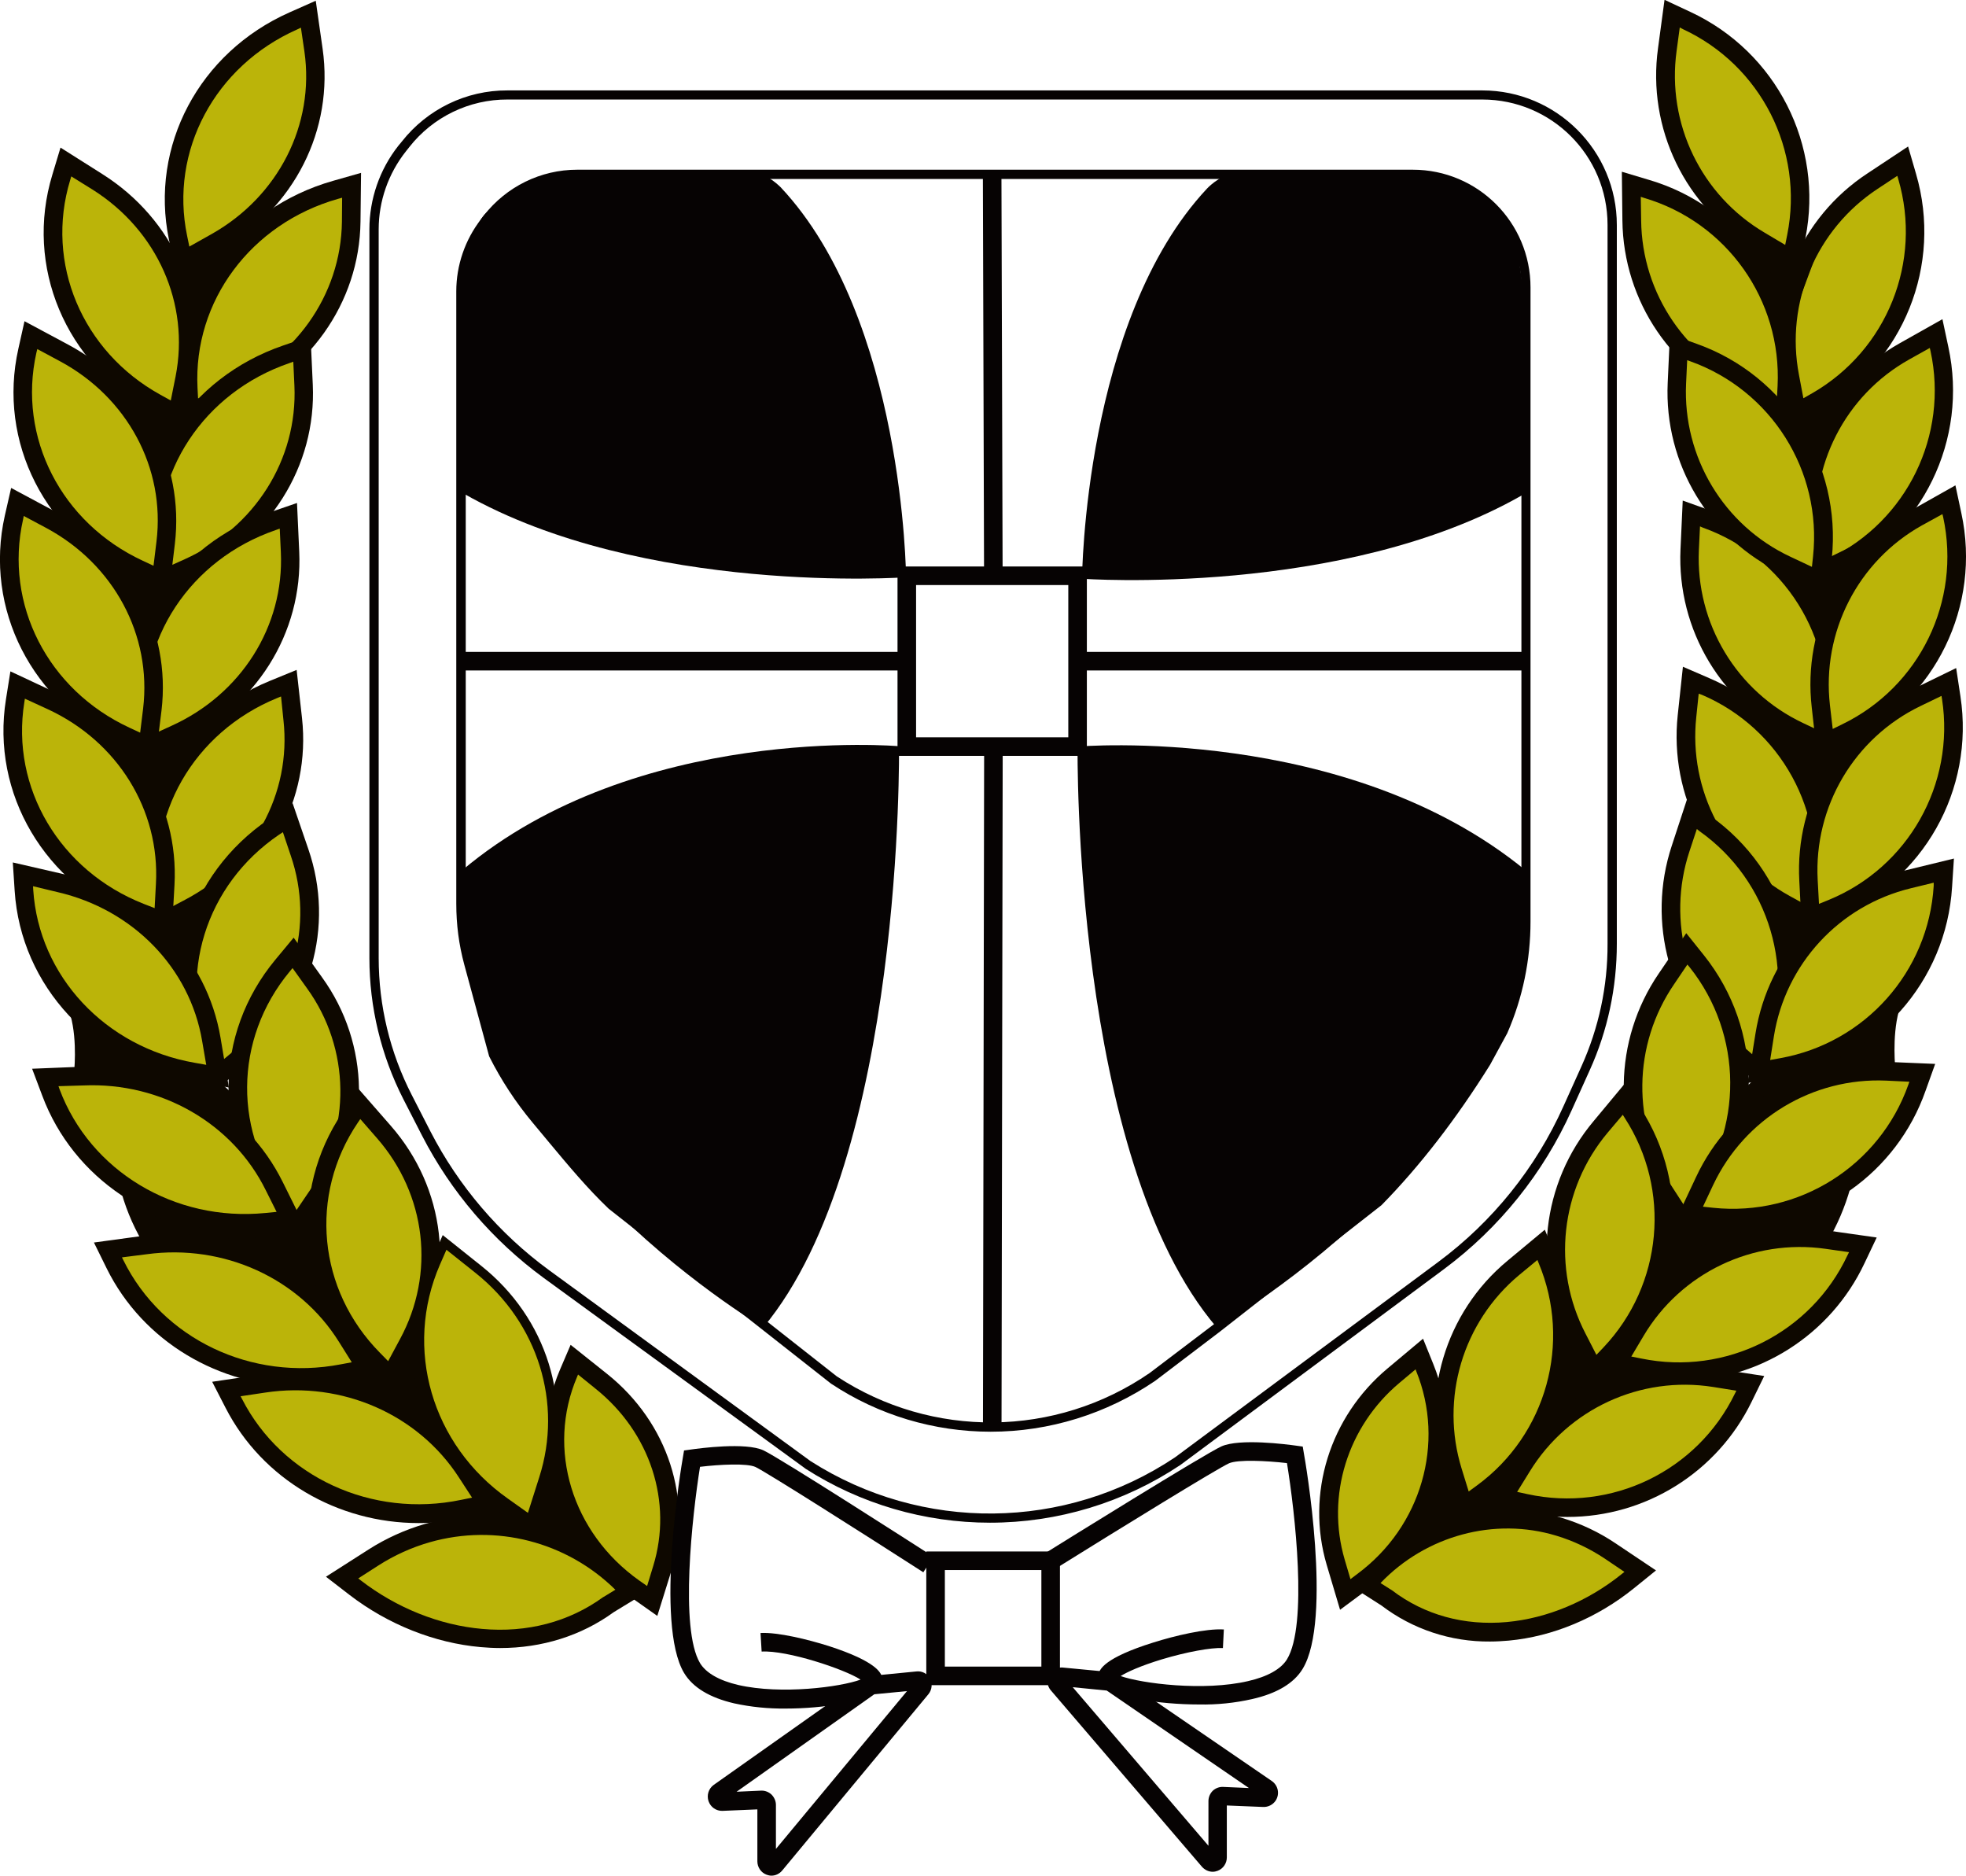 <?xml version="1.0" encoding="utf-8"?>
<!-- Generator: Adobe Illustrator 25.4.1, SVG Export Plug-In . SVG Version: 6.00 Build 0)  -->
<svg version="1.1" id="レイヤー_1" xmlns="http://www.w3.org/2000/svg" xmlns:xlink="http://www.w3.org/1999/xlink" x="0px"
	 y="0px" viewBox="0 0 1059.1 1010.2" style="enable-background:new 0 0 1059.1 1010.2;" xml:space="preserve">
<style type="text/css">
	.st0{fill:#0E0800;}
	.st1{fill:#BBB409;}
	.st2{fill:#060303;}
</style>
<path class="st0" d="M287.1,822.8l-16.3-11.5c-43.2-30.4-59-84.8-38.4-132.2l6.1-13.9l20.8,16.6c35.3,28.1,49.4,73.4,36,115.4
	L287.1,822.8z M242.4,681.2l-0.9,2c-18.7,43-4.4,92.3,34.9,120l5.2,3.6l4.1-12.7c12.2-38-0.6-79-32.7-104.5L242.4,681.2z"/>
<path class="st1" d="M262.4,810.1l-11-17.1c-23-35.5-66-54.4-109.2-48l-20.2,3l4,7.7c22.5,43.8,73.4,67.4,123.4,57L262.4,810.1z"/>
<path class="st0" d="M225.5,820.3c-43.6,0-84.2-23.5-104-62.1l-7.2-14l27.1-4c45.2-6.8,90,13,114.1,50.2l15,23.2l-20.2,4.2
	C242.2,819.4,233.9,820.3,225.5,820.3z M129.6,752l0.8,1.5c21.5,42,70,64.3,118,54.3l5.9-1.2l-7.1-10.9c-22-34-62.9-51.9-104.2-45.7
	L129.6,752z"/>
<path class="st1" d="M351.4,862.2l5.4-17.5c11.2-36.3-1.7-76.1-32.8-100.9l-14.6-11.6l-3.1,7.2c-17.5,41-3,88.8,35.1,115.7
	L351.4,862.2z"/>
<path class="st0" d="M354.1,870.3l-15.6-11c-40.1-28.4-55.3-78.4-36.8-121.7l5.7-13.3l19.7,15.7c32.8,26.2,46.3,67.9,34.5,106.3
	L354.1,870.3z M311.4,740.3l-0.5,1.2c-16.6,38.9-2.8,84,33.4,109.7l4.3,3l3.3-10.8c10.6-34.5-1.6-71.9-31.1-95.5L311.4,740.3z"/>
<path class="st1" d="M339.5,857.1l-2.6-2.7c-27.5-28.6-68.5-39.6-106.6-28.7c-10.2,3-20,7.4-28.9,13.1l-17,10.9l7,5.4
	c39.8,30.7,95.9,38.6,136.6,9L339.5,857.1z"/>
<path class="st0" d="M269.4,887.6c-3.5,0-7-0.2-10.5-0.5c-24.8-2.2-49.9-12.2-70.6-28.1l-12.7-9.8l23-14.7
	c9.4-6,19.6-10.6,30.2-13.7c39.5-11.5,83.3,0.3,111.6,30.1l6.9,7.2l-16.7,10.2C313.1,881,292,887.6,269.4,887.6z M193,850.1l1.4,1.1
	c19.2,14.8,42.4,24.1,65.3,26.1c24.3,2.2,46.9-3.8,65.2-17.1l0.4-0.2l6.2-3.8c-26.3-25.9-64.4-35.7-99.9-25.6
	c-9.8,2.8-19.1,7-27.7,12.5L193,850.1z"/>
<polygon class="st0" points="130.2,125.3 92.2,142.8 102.9,170.4 "/>
<path class="st0" d="M101.9,181.7l-16.1-41.5l57.2-26.4L101.9,181.7z M98.5,145.4l5.3,13.8l13.6-22.5L98.5,145.4z"/>
<polygon class="st0" points="69.2,209.6 99.7,225.6 87.1,247.7 "/>
<path class="st0" d="M86.7,258.6l-28.3-60.4l48.2,25.4L86.7,258.6z M80.1,221l7.5,15.9l5.3-9.2L80.1,221z"/>
<polygon class="st0" points="64.8,301.3 92.8,314.3 80.1,338.9 "/>
<path class="st0" d="M79.5,350.8l-24.1-59.4L99.6,312L79.5,350.8z M74.2,311.2l6.4,15.7l5.4-10.3L74.2,311.2z"/>
<polygon class="st0" points="70.9,404.2 110.2,391.3 85.3,433.3 "/>
<path class="st0" d="M84.9,443.8l-21-42.6l57.4-18.8L84.9,443.8z M77.9,407.1l7.8,15.7l13.4-22.7L77.9,407.1z"/>
<polygon class="st0" points="110.9,487.7 99.1,513.2 87.3,498.7 "/>
<path class="st0" d="M100.3,522.5l-21-25.6l41.9-19.4L100.3,522.5z M95.2,500.5l2.8,3.3l2.7-5.8L95.2,500.5z"/>
<path class="st0" d="M42.9,545.6c4.3,15.3,2,33.8,2,33.8S106,583,126,606.1c-1-22.7-27-25.9-46.3-35.1
	C66.3,564.4,53.8,555.9,42.9,545.6z"/>
<path class="st0" d="M131.6,620.3l-9.4-10.9c-7.4-8.6-23.1-15.6-45.2-20.4c-10.7-2.3-21.5-3.8-32.5-4.6l-5.3-0.3l0.6-5.3
	c0-0.2,2.1-17.7-1.8-31.9l-5-18.1L46.3,542c10.6,9.8,22.5,18.1,35.5,24.4c4.2,2,8.9,3.8,13.5,5.5c16.3,6.2,34.7,13.1,35.6,33.9
	L131.6,620.3z M50.3,574.9c10.6,1,35.5,4.1,55.9,12.5c-4-2-8.8-3.9-14.3-6c-4.8-1.8-9.7-3.7-14.3-5.9c-9.7-4.7-18.9-10.5-27.5-17.1
	C50.6,563.8,50.6,569.4,50.3,574.9z"/>
<path class="st0" d="M70.3,641.2c2.9,9.9,7.2,19.4,12.6,28.1c0,0,64.5-1.5,84.5,21.5c-0.6-12.6,2.6-25.9-7.7-29.6
	c-8.3-3-29.3,3.1-37.9-1C96.2,660.9,70.3,641.2,70.3,641.2z"/>
<path class="st0" d="M173,705l-9.4-10.9c-15.1-17.4-63.3-20.1-80.6-19.8l-2.8,0.1l-1.5-2.3c-5.8-9.2-10.2-19.1-13.2-29.5l-4-14.2
	l11.8,8.9c0.2,0.2,24.9,18.5,48.4,18.1h1.2l1.1,0.5c3.3,1.6,11.4,0.9,18,0.3c7.5-0.7,14.5-1.3,19.4,0.5
	c11.5,4.1,11.3,15.8,11.1,26.2c-0.1,2.6-0.1,5.3,0,7.9L173,705z M85.8,664.3c11.7,0,53.6,1.1,76.6,15.9c0.1-8.7-0.5-12.8-4.4-14.2
	c-2.8-1-9.4-0.4-15.2,0.1c-8,0.7-16.2,1.4-22-0.8h-0.1c-15.4,0-30.5-6.5-40.8-12c1.7,3.8,3.6,7.4,5.7,11H85.8z"/>
<path class="st0" d="M228.5,716.5c0,0-3.6,35.2,8,52.3c-31.6-22.1-46.3-26.1-46.3-26.1l23.1-4L228.5,716.5z"/>
<path class="st0" d="M255.8,788.4l-22.2-15.6c-30.1-21.1-44.6-25.3-44.7-25.4l-21.1-6l42.7-7.4l25.1-36.6l-2,19.5
	c-0.5,6.4-0.7,12.7-0.3,19.1c0.7,13.3,3.3,23.6,7.5,29.8L255.8,788.4z M207.3,744.8c4.9,2.6,11.1,6.1,18.4,10.8
	c-1.6-7.3-2.6-14.7-2.7-22.2l-6.8,9.9L207.3,744.8z"/>
<polygon class="st0" points="262.7,801.9 285.9,822 257.5,818.9 "/>
<path class="st0" d="M301.1,828.6l-50.2-5.3l9.3-30.2L301.1,828.6z M264,814.6l6.5,0.7l-5.3-4.6L264,814.6z"/>
<polygon class="st0" points="296.4,793.8 309,829 284.8,819.9 "/>
<path class="st0" d="M317.4,837.4l-39.3-14.7l18.8-42.4L317.4,837.4z M291.5,817.1l9.1,3.4l-4.8-13.2L291.5,817.1z"/>
<path class="st2" d="M533.3,820.1c-35.2,0-69.8-10.1-99.4-29.1l-0.1-0.1l-141-102.7c-27.4-20.1-49.8-46.2-65.4-76.5L217.3,592
	c-12-23.5-18.3-49.6-18.3-76V123.5c0-16.3,5.5-32.2,15.6-45l1.9-2.3c13.7-17.4,34.7-27.6,56.8-27.5h525.2c40,0,72.5,32.5,72.5,72.5
	v387.1c0,23.5-4.9,46.7-14.6,68.1l-9.7,21.5c-15.3,34-39,63.5-68.9,85.7L635.9,789C605.5,809.3,569.8,820.1,533.3,820.1z
	 M436.6,786.9c60.1,38.4,137.2,37.6,196.4-2l141.9-105.3c29.2-21.7,52.4-50.5,67.3-83.7l9.7-21.5c9.4-20.8,14.2-43.3,14.1-66.1
	V121.1c0-37.3-30.2-67.5-67.5-67.5l0,0H273.4c-20.6-0.1-40.2,9.4-52.9,25.6l-1.9,2.4c-9.4,11.9-14.6,26.7-14.6,41.9V516
	c0,25.6,6.1,50.9,17.8,73.7l10.1,19.7c15.2,29.5,37.1,55.1,63.9,74.7L436.6,786.9z"/>
<path class="st2" d="M585.5,407.1h-102v-102h102V407.1z M493.5,397.1h82v-82h-82V397.1z"/>
<rect x="351.1" y="580.8" transform="matrix(1.745299e-03 -1 1 1.745299e-03 -51.888 1119.712)" class="st2" width="367.5" height="10"/>
<rect x="580.5" y="351.1" class="st2" width="241.5" height="10"/>
<rect x="529.8" y="93.8" transform="matrix(1 -2.967029e-03 2.967029e-03 1 -0.597 1.588)" class="st2" width="10" height="216.3"/>
<rect x="248.3" y="351.1" class="st2" width="240.2" height="10"/>
<path class="st2" d="M655.6,715.1c-78-91-75.1-313-75.1-313s145-12.4,241.5,66.8C838.5,610.1,655.6,715.1,655.6,715.1z"/>
<path class="st2" d="M411.2,714.9c76-91,73.1-313,73.1-313S343.1,389.5,249,468.7C233,609.9,411.2,714.9,411.2,714.9z"/>
<path class="st2" d="M533.7,771.1c-30.5,0-60.3-8.9-85.7-25.7l-0.2-0.1L327.9,651l-0.1-0.1c-11.5-11-21.4-22.9-32-35.6
	c-2.9-3.5-5.9-7.1-8.9-10.7c-9.1-10.9-16.9-22.8-23.3-35.5l-0.1-0.2l-13.4-49.4c-2.9-10.7-4.3-21.6-4.3-32.7V156.9
	c0-14,4.7-27.7,13.3-38.8l1.6-2.1c12.1-15.5,30.6-24.6,50.2-24.6h450.2c35,0,63.4,28.4,63.4,63.4l0,0v341.5
	c0,20.7-4.2,41.1-12.5,60.1l-0.1,0.2l-9.2,16.9c-18.3,29.3-37.9,54.6-58.3,75.4l-0.2,0.2l-86.9,68l-35,26.6
	C596.1,761.5,565.3,771.1,533.7,771.1z M450.8,741.3c51.3,33.7,117.9,33,168.5-1.8l34.8-26.4l86.8-67.9
	c20.1-20.5,39.5-45.5,57.5-74.4l9.1-16.6c8-18.3,12.1-38,12.1-58V154.8c0-32.3-26.2-58.4-58.4-58.4H310.9
	c-18.1,0.1-35.1,8.4-46.2,22.7l-1.6,2.1c-7.9,10.2-12.2,22.8-12.2,35.8v329.9c0,10.6,1.4,21.1,4.2,31.4l13.2,48.9
	c6.1,12.3,13.7,23.8,22.5,34.3c3.1,3.6,6,7.2,9,10.7c10.4,12.5,20.2,24.4,31.5,35.1L450.8,741.3z"/>
<path class="st2" d="M650.2,101.6c-66.3,70.8-67.3,210.1-67.3,210.1s140.6,10.1,237.1-45c1-47,8-138-14-153
	c-26.8-33.4-107-14-140.5-19.8C659.8,92.8,652,99.6,650.2,101.6z"/>
<path class="st2" d="M420.5,100.8c66.6,70.8,67.6,210.1,67.6,210.1s-141.3,10.1-238.2-45c-1-47-8-138,14.1-153
	c26.9-33.4,107.5-14,141.2-19.8C410.9,92.1,418.6,98.9,420.5,100.8z"/>
<path class="st2" d="M571,907.6h-72v-72h72V907.6z M509,897.6h52v-52h-52V897.6z"/>
<path class="st2" d="M645.9,918c-22.3,0-44.2-4.2-50.6-8.2c-3-1.7-4.5-5.3-3.4-8.6c0.7-2,2.6-8.2,29.5-16.6
	c11.4-3.6,28.2-7.6,37.9-7l-0.5,10c-6.4-0.3-19.6,2.1-32.9,6.1c-11.5,3.5-18.7,6.8-22.2,9c11.4,4,44.7,8.3,68.7,2.7
	c10.5-2.4,17.7-6.5,20.9-11.7c11.3-18.5,4.3-79.4,0-105.7c-11.2-1.3-26.4-2-31.2,0.1c-6.1,2.7-59.2,35.4-93.4,56.7l-5.3-8.5
	c8.8-5.5,85.9-53.4,94.6-57.3c9.8-4.4,35.2-1.1,40.2-0.4l3.6,0.5l0.6,3.6c0.7,3.6,15.6,89.7-0.7,116.2c-4.7,7.7-13.9,13.2-27.2,16.2
	C665.2,917.2,655.6,918.2,645.9,918z"/>
<path class="st2" d="M653.3,1008.1c-2.2,0-4.3-1-5.8-2.7l-81.4-95c-2.7-3.1-2.3-7.8,0.8-10.5c1.5-1.3,3.5-1.9,5.5-1.8l27.3,2.6
	l85.4,58.5c3.5,2.4,4.4,7.1,2.1,10.6c-1.5,2.2-4,3.5-6.7,3.4l-19.6-0.8v28c0,3.2-2,6.1-5,7.2
	C655.1,1007.9,654.2,1008.1,653.3,1008.1z M577.9,908.7l73.1,85.4V970c0-2.1,0.9-4.1,2.3-5.5c1.5-1.4,3.5-2.2,5.6-2.1l13.9,0.6
	l-76.6-52.5L577.9,908.7z"/>
<path class="st2" d="M423.3,920.2c-9.3,0.1-18.6-0.8-27.8-2.8c-13.3-3.1-22.3-8.6-27-16.4c-15.8-26.5-1.3-112.5-0.6-116.2l0.6-3.6
	l3.6-0.5c4.9-0.7,29.5-4,39.1,0.4c8.5,3.9,83.2,51.9,91.6,57.3l-5.4,8.4c-33.1-21.3-84.5-53.9-90.4-56.7c-4.5-2.1-19.1-1.4-29.9-0.1
	c-4.2,26.3-11,87.2,0,105.7c3.2,5.3,10.3,9.4,20.6,11.8c23.1,5.3,55.1,1.1,65.9-2.9c-8.8-5.7-39.6-15.9-53.3-15.1l-0.6-10
	c9.4-0.5,25.6,3.5,36.7,7c26,8.4,28,14.5,28.7,16.5c1.1,3.3-0.3,6.9-3.3,8.6C465.2,916.3,444.4,920.2,423.3,920.2z"/>
<path class="st2" d="M415.6,1010.2c-0.9,0-1.8-0.2-2.6-0.5c-3-1.1-5-4-5-7.2v-28l-18.8,0.8c-3.4,0.1-6.4-2-7.5-5.2s0-6.8,2.8-8.8
	l82.8-58.5l26.5-2.6c3-0.3,5.8,1.2,7.2,3.9c1.4,2.7,1.1,5.9-0.8,8.3l0,0l-78.8,95C420,1009.1,417.9,1010.2,415.6,1010.2z
	 M410.4,964.4c1.9,0,3.8,0.8,5.2,2.1c1.5,1.5,2.4,3.5,2.4,5.6v23.7l70.6-85l-17.6,1.7L396.8,965l13.3-0.6H410.4z M492.5,906
	L492.5,906z"/>
<polygon class="st0" points="991.4,402.4 954,389.6 977.7,431.5 "/>
<path class="st0" d="M978.1,442.3l-35-61.7l55.1,18.9L978.1,442.3z M964.9,398.6l12.5,22l7.2-15.3L964.9,398.6z"/>
<polygon class="st0" points="953.3,485.7 964.6,511 975.8,496.6 "/>
<path class="st0" d="M963.4,520.7l-20.2-45.5l40.4,19.6L963.4,520.7z M963.5,496.2l2.3,5.2l2.3-3L963.5,496.2z"/>
<path class="st0" d="M1018.1,543.3c-4,15.3-1.9,33.7-1.9,33.7s-58.2,3.6-77.2,26.6c0.9-22.6,25.7-25.8,44-35
	C995.9,562,1007.7,553.5,1018.1,543.3z"/>
<path class="st0" d="M933.4,618.2l0.6-14.8c0.9-20.7,18.4-27.6,34-33.8c4.3-1.7,8.8-3.5,12.8-5.5c12.4-6.4,23.7-14.6,33.7-24.3
	l13.3-13.7l-4.9,18.5c-3.8,14.1-1.8,31.7-1.8,31.8l0.6,5.2l-5.3,0.3c-0.6,0-56.2,3.7-73.6,24.8L933.4,618.2z M1010.9,556.4
	c-7.9,6.4-16.6,12-25.7,16.7c-4.4,2.2-9.1,4.1-13.6,5.9s-8.7,3.5-12.2,5.3c19-7.8,41.5-10.8,51.4-11.7
	C1010.5,567.1,1010.5,561.7,1010.9,556.4z"/>
<path class="st0" d="M992,638.6c-2.7,9.8-6.8,19.2-12,28c0,0-61.4-1.5-80.4,21.5c0.5-12.6-2.5-25.8,7.4-29.5c7.9-3,27.9,3.1,36-1
	C967.4,658.2,992,638.6,992,638.6z"/>
<path class="st0" d="M894,702.7l0.6-14.9c0.1-2.6,0-5.3,0-7.9c-0.2-10.3-0.4-21.9,10.6-26c4.7-1.8,11.5-1.2,18.7-0.5
	c6.1,0.6,13.8,1.3,16.8-0.3l1.1-0.6h1.2h0.9c22,0,44.7-17.8,44.9-17.9l11.8-9.3l-3.8,14.5c-2.9,10.3-7.1,20.2-12.6,29.4l-1.5,2.4
	l-2.8-0.1c-16.4-0.4-62.1,2.3-76.4,19.7L894,702.7z M913.3,662.7c-1.5-0.1-3.1,0.1-4.6,0.5c-3.6,1.4-4.2,5.4-4.1,13.9
	c22-14.5,61.3-15.6,72.5-15.6c1.3-2.3,3.3-6.1,5.3-10.7c-9.7,5.5-23.9,11.7-38.4,11.7c-5.6,2.2-13.4,1.5-21,0.8
	C919.7,663.1,916.2,662.8,913.3,662.7L913.3,662.7z"/>
<path class="st0" d="M841.6,713.5c0,0,3.4,35.1-7.6,52.1c30-22,44-26,44-26l-22-4L841.6,713.5z"/>
<path class="st0" d="M815,785.7l14.8-22.8c8.2-12.7,7.7-39.6,6.8-48.9l-2-20.3L859,731l41,7.5l-20.6,5.9c-0.1,0-13.8,4.3-42.4,25.2
	L815,785.7z M847,731c-0.2,7.1-1,14.2-2.5,21.2c6.8-4.5,12.5-7.9,17.1-10.4l-8.6-1.6L847,731z"/>
<polygon class="st0" points="809,798.6 787,818.6 814,815.6 "/>
<path class="st0" d="M772.2,825.3l39.3-35.7l8.9,30.4L772.2,825.3z M806.5,807.7l-4.7,4.2l5.8-0.6L806.5,807.7z"/>
<polygon class="st0" points="777,790.6 765,825.6 788,816.6 "/>
<path class="st0" d="M756.8,834.2l19.7-57.6l18.1,42.8L756.8,834.2z M777.5,804.6l-4.3,12.4l8.2-3.2L777.5,804.6z"/>
<path class="st1" d="M98.5,140.4l18.1-10.2C154.2,109,174.8,68.3,168.9,27l-2.8-19.4l-8.2,3.6c-46.4,20.6-72,68.8-62.1,116.7
	L98.5,140.4z"/>
<path class="st0" d="M95,148.2L91,129C80.6,78.6,107.3,28.3,155.9,6.7l14.2-6.3l3.7,25.9c6.2,43.5-15.3,86-54.8,108.3L95,148.2z
	 M162.1,14.9l-2.1,1C115.7,35.6,91.3,81.3,100.8,127l1.2,5.8l12.1-6.8c35.9-20.3,55.5-58.9,49.9-98.2L162.1,14.9z"/>
<path class="st1" d="M102,221.8l19.4-7.6c40.5-15.7,67.2-53.1,67.7-94.8l0.2-19.6l-8.7,2.5c-49,13.9-81.8,58-79.3,106.7L102,221.8z"
	/>
<path class="st0" d="M97.4,228.9l-1-19.7C93.8,158,128,112,179.4,97.4l15.1-4.3l-0.3,26.3c-0.5,43.9-28.4,82.9-70.9,99.4L97.4,228.9
	z M184.3,106.5l-2.2,0.6c-46.9,13.3-78,55.1-75.7,101.7l0.3,5.8l13-5c38.7-15,64-50.4,64.5-90.2L184.3,106.5z"/>
<path class="st1" d="M82.5,314.3l19-8.6c39.5-17.9,64-56.6,62-98.3l-0.9-19.5l-8.5,2.9c-48.1,16.5-78.3,62.2-73,110.8L82.5,314.3z"
	/>
<path class="st0" d="M78.3,321.7l-2.1-19.5c-5.6-51,25.8-98.8,76.3-116.1l14.8-5.1l1.2,26.2c2,43.9-23.5,84.3-65,103.1L78.3,321.7z
	 M158,194.8l-2.2,0.8c-46,15.8-74.7,59.2-69.6,105.5l0.6,5.8l12.7-5.7c37.7-17,60.9-53.7,59.1-93.5L158,194.8z"/>
<path class="st1" d="M95.6,223.4l3.9-19.7c8.1-41-10.4-82.7-46.8-105.7L35.6,87.3L33,95.6c-14.3,46.9,6.8,97,51,121.5L95.6,223.4z"
	/>
<path class="st0" d="M99.2,231.1l-17.6-9.7c-46.5-25.7-68.4-78-53.4-127.3l4.4-14.6l22.6,14.3c38.3,24.2,57.6,67.7,49.1,110.8
	L99.2,231.1z M38.4,95l-0.6,2c-13.6,44.7,6.4,92.3,48.6,115.6l5.6,3.1l2.6-13c7.7-39.1-9.8-78.5-44.6-100.5L38.4,95z"/>
<path class="st1" d="M86.8,312.1l2.4-19.9c5-41.5-16.6-81.7-54.7-102.2l-17.9-9.6l-1.9,8.4C4,236.7,28.8,285.2,74.8,306.6
	L86.8,312.1z"/>
<path class="st0" d="M91,319.6l-18.3-8.5C24.4,288.7-1.4,238,9.9,187.8l3.3-14.8l23.7,12.7c40,21.5,62.5,63.5,57.3,107.2L91,319.6z
	 M20.1,188l-0.5,2C9.4,235.6,33,281.6,76.9,302l5.8,2.7l1.6-13.1c4.8-39.5-15.7-77.6-52.1-97.1L20.1,188z"/>
<path class="st1" d="M75.3,404.2l19-8.6c39.5-17.9,64-56.6,62-98.3l-0.9-19.5l-8.5,2.9c-48.1,16.5-78.3,62.2-73,110.8L75.3,404.2z"
	/>
<path class="st0" d="M71.1,411.6L68.9,392c-5.6-51,25.8-98.7,76.3-116l14.8-5.1l1.2,26.2c2,43.9-23.5,84.3-65,103L71.1,411.6z
	 M150.7,284.7l-2.2,0.8c-46,15.8-74.7,59.2-69.6,105.5l0.6,5.8l12.7-5.8c37.7-17,60.9-53.7,59.1-93.5L150.7,284.7z"/>
<path class="st1" d="M79.6,402l2.4-19.9c5-41.5-16.6-81.7-54.7-102.2l-17.9-9.6l-1.9,8.4C-3.2,326.4,21.6,375,67.6,396.3L79.6,402z"
	/>
<path class="st0" d="M83.7,409.4L65.4,401C17.2,378.6-8.7,327.9,2.6,277.7L6,262.8l23.7,12.7C69.7,297,92.2,339,87,382.7L83.7,409.4
	z M12.8,277.9l-0.4,2c-10.2,45.5,13.3,91.6,57.3,112l5.8,2.7l1.6-13c4.7-39.5-15.7-77.6-52.1-97.2L12.8,277.9z"/>
<path class="st1" d="M83.8,498.7l18.4-9.6c38.3-20.1,60.2-60.2,55.7-101.7l-2.1-19.5l-8.3,3.4c-47,19.3-74.2,66.6-65.8,114.8
	L83.8,498.7z"/>
<path class="st0" d="M80,506.3L76.6,487c-8.8-50.6,19.5-100.1,68.8-120.3l14.4-5.9l2.9,26c4.8,43.7-18.1,85.5-58.3,106.6L80,506.3z
	 M151.4,375.1l-2.2,0.9c-44.9,18.4-70.7,63.4-62.8,109.3l1,5.8l12.3-6.5c36.6-19.2,57.4-57.2,53-96.7L151.4,375.1z"/>
<path class="st1" d="M87.9,496.3l1.1-20c2.3-41.7-21.8-80.6-61.1-98.8L9.5,369l-1.4,8.5c-7.7,48.3,20.1,95.3,67.4,114L87.9,496.3z"
	/>
<path class="st0" d="M92.5,503.5l-18.8-7.4C24.1,476.5-4.9,427.4,3.2,376.7l2.4-15.1L30,373c41.3,19.1,66.4,59.8,64,103.6
	L92.5,503.5z M13.4,376.3l-0.3,2c-7.4,46,19.1,90.7,64.3,108.5l5.9,2.3L84,476c2.2-39.7-20.6-76.6-58.2-94L13.4,376.3z"/>
<path class="st1" d="M113.7,582.7l15.8-13.2c33-27.4,45.5-71,31.9-110.6l-6.4-18.6l-7.4,5c-41.7,28.3-57.7,80.1-38.9,125.5
	L113.7,582.7z"/>
<path class="st0" d="M111.6,590.9l-7.5-18.1C84.3,525.1,101,471,144.8,441.2l12.8-8.7l8.5,24.8c14.4,41.7,1.3,87.3-33.4,116.1
	L111.6,590.9z M152.4,448.2l-2,1.3c-39.8,27-55,76.2-37.1,119.5l2.3,5.6l10.6-8.8c31.4-26.1,43.4-67.4,30.4-105.1L152.4,448.2z"/>
<path class="st1" d="M117.2,579.5l-3.3-19.8c-7-41.2-39.1-74.4-81.6-84.2l-19.9-4.6l0.6,8.6c3.2,48.7,40.8,89.1,91.1,97.8
	L117.2,579.5z"/>
<path class="st0" d="M123.3,585.7l-20.1-3.5c-52.8-9.1-92-51.2-95.3-102.4l-1-15.3l26.5,6.1c44.6,10.3,78.1,45,85.4,88.3
	L123.3,585.7z M17.8,477.3l0.1,1.9c3,46.5,38.8,84.8,87,93.2l6.2,1.1l-2.2-12.8c-6.6-39.3-37.2-70.8-77.8-80.2L17.8,477.3z"/>
<path class="st1" d="M159.5,660.9l11.4-16.8c23.7-34.7,23.1-80.6-1.5-114.7l-11.6-16.2l-5.6,6.8c-31.8,38.2-32.2,92.2-0.9,130.9
	L159.5,660.9z"/>
<path class="st0" d="M159.9,669.3L147.5,654c-32.9-40.6-32.5-97,0.9-137.2l9.8-11.8l15.3,21.4c25.9,35.8,26.6,84,1.6,120.4
	L159.9,669.3z M157.6,521.4l-1.5,1.8c-30.3,36.5-30.7,87.7-0.8,124.5l3.9,4.8l7.6-11.2c22.6-33,22-76.6-1.4-109L157.6,521.4z"/>
<path class="st1" d="M156.7,656.9l-9-18.1c-18.6-37.8-59.2-61.1-102.8-59.3l-20.5,0.8l3,8.1c17.2,46,65.1,74.8,116,69.8L156.7,656.9
	z"/>
<path class="st0" d="M131.9,663.8c-48.6,0-92.4-29-109.1-73.6l-5.5-14.6l27.4-1.1c45.8-1.9,88,22.5,107.6,62.1l12.2,24.6l-20.5,2
	C139.9,663.6,135.9,663.8,131.9,663.8z M31.5,585l0.6,1.7c16.5,44,62,71.4,110.8,66.6l6.1-0.6l-5.8-11.6
	C125.4,605,86.8,582.8,45,584.6L31.5,585z"/>
<path class="st1" d="M210.3,741.3l9.6-17.8c20.1-37.1,14.9-82-13.2-114l-13.1-15l-4.9,7.2c-27.8,41-22.6,94.8,12.4,130.3
	L210.3,741.3z"/>
<path class="st0" d="M211.5,749.7l-13.9-14.1c-36.9-37.3-42.2-93.5-13-136.6l8.5-12.6l17.4,19.9C240,640,245.4,687,224.3,726
	L211.5,749.7z M194.1,602.7l-1.3,1.9c-26.5,39.1-21.6,90.1,11.9,124l4.4,4.5l6.4-11.9c19.1-35.3,14.2-77.8-12.5-108.3L194.1,602.7z"
	/>
<path class="st1" d="M197.6,737.1l-10.8-17.2c-22.4-35.8-65.1-55.3-108.4-49.5l-20.3,2.7L62,681c21.8,44.2,72.4,68.4,122.5,58.7
	L197.6,737.1z"/>
<path class="st0" d="M162.3,746.8c-44.2,0-85.3-24.2-104.8-63.6l-6.9-14l27.2-3.7c45.3-6.1,89.8,14.2,113.3,51.8l14.6,23.4
	l-20.2,3.9C177.8,746.1,170.1,746.8,162.3,746.8z M65.7,677.2l0.8,1.6c20.9,42.3,69,65.3,117.1,56l5.9-1.1l-6.9-11
	c-21.4-34.3-62.1-52.8-103.5-47.2L65.7,677.2z"/>
<path class="st1" d="M284.4,814.8l6.1-19.2c12.8-39.9-0.7-83.2-34.3-110l-15.7-12.5l-3.5,8c-19.6,45.1-4.5,97.1,36.7,126.1
	L284.4,814.8z"/>
<path class="st1" d="M967.9,222.4l-3.7-19.6c-7.7-40.8,9.9-82.3,44.5-105.2l16.2-10.8l2.4,8.2c13.6,46.7-6.4,96.6-48.5,121
	L967.9,222.4z"/>
<path class="st0" d="M964.3,230.3l-5-26.6c-8.1-42.8,10.3-86.4,46.7-110.3l21.9-14.5l4.3,14.8c14.3,48.9-6.7,101.3-50.8,126.7
	L964.3,230.3z M1022.1,94.7l-10.6,7c-33.1,21.8-49.8,61.3-42.4,100.1l2.4,12.7l4.9-2.8c40.2-23.2,59.3-70.8,46.2-115.3L1022.1,94.7z
	"/>
<path class="st1" d="M976.3,310.8L974,291c-4.7-41.3,15.8-81.4,52-101.8l17-9.6l1.8,8.4c10.2,47.6-13.4,95.9-57.1,117.2L976.3,310.8
	z"/>
<path class="st0" d="M972.1,318.4l-3.1-26.9c-5-43.3,16.5-85.4,54.5-106.7l22.9-12.9l3.2,15c10.8,49.8-13.9,100.6-59.8,122.8
	L972.1,318.4z M1039.6,187.4l-11.1,6.2c-34.5,19.3-54,57.5-49.5,96.8l1.5,12.8l5.1-2.5c41.7-20.2,64.2-66.3,54.4-111.6L1039.6,187.4
	z"/>
<path class="st1" d="M987.3,402.4l-18-8.5c-37.6-17.8-60.8-56.4-59-97.9l0.8-19.5l8.1,2.9c45.8,16.4,74.4,62,69.4,110.4L987.3,402.4
	z"/>
<path class="st0" d="M991.5,410l-24.4-11.6c-39.4-18.6-63.8-59.1-61.8-102.6l1.2-26.2l14.5,5.2c48,17.1,78,64.9,72.7,115.6
	L991.5,410z M915.8,283.5l-0.6,12.7c-1.8,39.5,20.3,76.3,56.1,93.2l11.6,5.5l0.6-5.6c4.9-46.1-22.4-89.5-66.1-105.1L915.8,283.5z"/>
<path class="st1" d="M983.2,400.3l-2.3-19.8c-4.7-41.3,15.8-81.4,52-101.8l17-9.5l1.8,8.4c10.2,47.6-13.4,95.9-57.1,117.2
	L983.2,400.3z"/>
<path class="st0" d="M979,407.9l-3-26.9c-5-43.3,16.5-85.4,54.5-106.7l22.9-12.9l3.2,15c10.8,49.8-14,100.6-59.9,122.8L979,407.9z
	 M1046.4,276.9l-11.1,6.1c-34.5,19.3-54,57.5-49.5,96.8l1.5,12.8l5.1-2.5c41.7-20.2,64.2-66.3,54.4-111.6L1046.4,276.9z"/>
<path class="st1" d="M979.2,496.6l-17.5-9.6c-36.4-20-57.3-60-52.9-101.3l2-19.4l7.9,3.4c44.7,19.2,70.5,66.4,62.6,114.4
	L979.2,496.6z"/>
<path class="st0" d="M983,504.4l-23.7-13c-38.2-20.9-60.1-62.8-55.5-106.2l2.8-26.1l14.1,6.1c46.9,20,73.9,69.5,65.5,119.8
	L983,504.4z M915.1,373.6l-1.3,12.6c-4.2,39.4,15.7,77.4,50.4,96.4l11.3,6.2l0.9-5.6c7.7-45.7-17-90.8-59.6-109L915.1,373.6z"/>
<path class="st1" d="M975.3,494.2l-1.1-19.9c-2.2-41.5,20.7-80.3,58.1-98.4l17.5-8.5l1.3,8.5c7.3,48.1-19.2,94.9-64.1,113.5
	L975.3,494.2z"/>
<path class="st0" d="M970.7,501.5l-1.4-27c-2.4-43.5,21.6-84.2,60.9-103.2l23.6-11.5l2.3,15.2c7.7,50.4-20,99.5-67.2,118.9
	L970.7,501.5z M1045.9,374.8l-11.4,5.5c-35.6,17.2-57.4,54.1-55.3,93.6l0.7,12.9l5.2-2.1c42.9-17.6,68.1-62.3,61.1-108.1
	L1045.9,374.8z"/>
<path class="st1" d="M950.8,580.3l-15.1-13.1c-31.4-27.3-43.3-70.7-30.3-110.2l6.1-18.5l7,5c39.6,28.2,54.9,79.8,37,125L950.8,580.3
	z"/>
<path class="st0" d="M952.8,588.7L932.4,571c-32.9-28.6-45.5-74.1-31.8-115.5l8.2-25l12.5,8.9c41.7,29.5,57.7,83.6,38.8,131
	L952.8,588.7z M914.1,446.5l-4,12.1c-12.4,37.6-1,78.9,28.9,104.9l9.7,8.5l2.1-5.2c17.1-43.1,2.6-92.3-35.2-119.1L914.1,446.5z"/>
<path class="st1" d="M947.4,577.1l3.2-19.7c6.6-41,37.2-74.1,77.6-83.9l18.9-4.6l-0.5,8.6c-3,48.5-38.8,88.7-86.7,97.4L947.4,577.1z
	"/>
<path class="st0" d="M941.4,583.3l4.3-26.7c6.9-43.1,39-77.8,81.4-88l25.5-6.2l-1,15.3c-3.1,50.9-40.6,93-90.8,102L941.4,583.3z
	 M1041.7,475.4l-12.3,3c-38.5,9.3-67.6,40.8-73.8,79.8l-2,12.7l5.5-1c45.6-8.2,79.8-46.5,82.6-92.8V475.4z"/>
<path class="st1" d="M907.2,658.2l-10.8-16.8c-22.6-34.9-22-79.9,1.4-114.3l11-16.1l5.3,6.7c30.3,38.1,30.6,91.9,0.8,130.4
	L907.2,658.2z"/>
<path class="st0" d="M906.8,666.8l-14.7-22.7c-23.7-36.6-23.1-83.8,1.5-119.8l14.8-21.7l9.6,12c31.8,39.9,32.1,96.3,0.9,136.5
	L906.8,666.8z M909,519.5l-7.1,10.5c-22.4,32.7-22.9,75.5-1.4,108.8l7,10.8l3.5-4.5c28.4-36.6,28.1-87.9-0.8-124.2L909,519.5z"/>
<path class="st1" d="M909.8,654.2l8.5-18.1c17.7-37.6,56.3-60.9,97.8-59.1l19.5,0.8l-2.9,8.1c-16.4,45.8-61.9,74.5-110.3,69.5
	L909.8,654.2z"/>
<path class="st0" d="M933.4,661c-3.8,0-7.6-0.2-11.5-0.6l-19.7-2l11.5-24.5c18.5-39.5,59-63.9,102.6-62l26.2,1.1l-5.2,14.5
	C1021.8,631.6,980.1,661.1,933.4,661z M917.4,649.9l5.6,0.6c46.1,4.8,89.5-22.6,105-66.2l0.6-1.7L1016,582
	c-39.5-1.7-76.2,20.4-93.1,56.2L917.4,649.9z"/>
<path class="st1" d="M858.9,738.3l-9.2-17.7c-19.1-36.9-14.1-81.7,12.5-113.6l12.5-15l4.7,7.2c26.4,40.8,21.5,94.4-11.8,129.8
	L858.9,738.3z"/>
<path class="st0" d="M857.7,746.9l-12.4-24c-20.1-38.7-14.9-85.7,13.2-119.1l16.8-20.2l8.3,12.9c27.8,42.8,22.6,99-12.4,136
	L857.7,746.9z M874.2,600.4l-8.2,9.7c-25.4,30.3-30.1,73-11.9,108.1l5.9,11.5l3.9-4.1c31.8-33.7,36.5-84.8,11.3-123.6L874.2,600.4z"
	/>
<path class="st1" d="M870.9,734.1l10.2-17.1c21.3-35.7,61.9-55.1,103.1-49.3l19.3,2.7l-3.7,7.8c-20.8,44-68.9,68.1-116.5,58.5
	L870.9,734.1z"/>
<path class="st0" d="M904.5,743.8c-7.4,0-14.8-0.7-22.1-2.2l-19.4-3.9l13.9-23.2c22.3-37.5,65-57.9,108.1-51.7l26,3.7l-6.6,13.9
	C986.2,719,947.3,743.8,904.5,743.8z M878.8,730.6l5.5,1.1c45.4,9.3,91.3-13.7,111-55.7l0.8-1.6l-12.6-1.8
	c-39.2-5.6-77.9,12.9-98.1,46.9L878.8,730.6z"/>
<path class="st1" d="M788.4,811.5l-5.8-19.1c-12.2-39.7,0.7-82.9,32.6-109.5l15-12.5l3.3,7.9c18.7,44.9,4.3,96.8-34.9,125.7
	L788.4,811.5z"/>
<path class="st0" d="M785.7,819.7l-7.9-25.8c-12.8-41.7,0.7-87,34.2-114.8l20.2-16.8l5.9,14.2c19.7,47,4.6,101.4-36.5,131.6
	L785.7,819.7z M828.2,678.6l-9.8,8.1c-30.4,25.3-42.7,66.5-31,104.3l3.8,12.3l4.5-3.3c37.4-27.4,51.1-76.9,33.2-119.7L828.2,678.6z"
	/>
<path class="st1" d="M809.4,806.8l10.5-17c21.8-35.4,62.7-54.2,103.8-47.8l19.2,3l-3.8,7.7c-21.4,43.7-69.8,67.1-117.4,56.8
	L809.4,806.8z"/>
<path class="st0" d="M844.4,817c-8,0-15.9-0.9-23.7-2.6l-19.3-4.2l14.2-23c22.9-37.1,65.8-56.9,108.8-50.1l26,4l-6.8,13.9
	C925.1,792.9,886.6,817,844.4,817z M817.3,803.5l5.5,1.2c45.3,9.9,91.5-12.4,111.8-54.1l0.8-1.6l-12.5-2
	c-39.1-6.2-78.1,11.8-98.8,45.5L817.3,803.5z"/>
<path class="st1" d="M724.7,858.7l-5.1-17.4c-10.7-36.2,1.6-75.8,31.2-100.5l13.9-11.6l2.9,7.2c16.6,40.8,2.8,88.4-33.4,115.2
	L724.7,858.7z"/>
<path class="st0" d="M721.9,867l-7.2-24.2c-11.3-38.2,1.6-79.7,32.8-105.8l19.1-16l5.5,13.6c17.5,43.1,3.1,92.9-35.1,121.2
	L721.9,867z M762.6,737.5l-8.6,7.2c-28.1,23.5-39.7,60.9-29.6,95.3l3.1,10.5l3.7-2.8c34.5-25.5,47.5-70.5,31.7-109.3L762.6,737.5z"
	/>
<path class="st1" d="M736,853.6l2.5-2.7c25.6-28.1,65-39.6,101.4-28.6c9.8,3,19.1,7.4,27.5,13.1l16.2,10.9l-6.7,5.4
	c-37.8,30.5-91.2,38.4-129.9,9L736,853.6z"/>
<path class="st0" d="M802.7,884.1c-21.1,0.2-41.7-6.6-58.5-19.4l-15.8-10.1l6.5-7.1c27-29.7,68.8-41.5,106.5-30
	c10.2,3.1,20,7.7,28.9,13.7l21.8,14.6l-12,9.7c-19.7,15.9-43.6,25.9-67.3,28.1C809.3,883.9,806,884.1,802.7,884.1z M743.7,852.6
	l6.3,4c17.4,13.2,38.8,19.1,61.8,17c21.7-2,43.7-11.2,61.9-25.9l1.4-1.1l-10.5-7.1c-8.1-5.4-16.9-9.6-26.2-12.4
	C805.1,817,768.2,827,743.7,852.6z"/>
<polygon class="st0" points="935,124.6 971.2,142.1 961,169.6 "/>
<path class="st0" d="M962,181.3L922.6,113l54.9,26.5L962,181.3z M947.5,136.2l12.5,21.7l4.9-13.3L947.5,136.2z"/>
<polygon class="st0" points="993,208.6 964,224.6 976,246.6 "/>
<polygon class="st0" points="997.2,300 970.6,312.9 982.7,337.4 "/>
<path class="st0" d="M983.3,349.8l-19.4-39.1l42.6-20.8L983.3,349.8z M977.3,315.2l4.8,9.8l5.8-15L977.3,315.2z"/>
<path class="st1" d="M965.2,139.7L948,129.6c-35.8-21.2-55.4-61.7-49.8-102.9l2.6-19.3l7.8,3.6c44.1,20.5,68.4,68.5,59,116.2
	L965.2,139.7z"/>
<path class="st0" d="M968.7,147.6l-23.3-13.8c-37.6-22.1-58.2-64.7-52.2-107.9l3.5-26l13.9,6.5c46.4,21.6,71.9,71.9,62,121.8
	L968.7,147.6z M904.9,14.8l-1.7,12.6c-5.4,39.2,13.3,77.8,47.4,97.9l11.1,6.6l1.1-5.5c9.1-45.5-14.2-91.2-56.2-110.7L904.9,14.8z"/>
<path class="st1" d="M961.9,220.7l-18.5-7.5c-38.5-15.7-63.9-52.9-64.4-94.5l-0.2-19.5l8.2,2.4c46.6,13.8,77.8,57.7,75.4,106.3
	L961.9,220.7z"/>
<path class="st0" d="M966.5,228l-25-10.2c-40.4-16.4-67-55.4-67.5-99l-0.3-26.3l14.7,4.4c48.9,14.4,81.5,60.5,79,111.4L966.5,228z
	 M883.9,106l0.2,12.7c0.4,39.6,24.6,75,61.2,89.9l12,4.9l0.3-5.6c2.3-46.3-27.4-88.2-71.9-101.3L883.9,106z"/>
<path class="st1" d="M980.4,312.9l-18-8.5c-37.6-17.8-60.8-56.4-59-97.9l0.8-19.5l8.1,2.9c45.8,16.4,74.4,62,69.4,110.4L980.4,312.9
	z"/>
<path class="st0" d="M984.6,320.5l-24.4-11.6c-39.4-18.6-63.8-59.1-61.8-102.6l1.2-26.3l14.5,5.2c48,17.1,78,64.9,72.7,115.6
	L984.6,320.5z M908.9,194l-0.6,12.7c-1.8,39.5,20.3,76.3,56.1,93.1l11.7,5.5l0.6-5.6c4.9-46.1-22.5-89.5-66.1-105.1L908.9,194z"/>
<path class="st0" d="M976.5,257.9l-19.2-35.2l46.4-25.6L976.5,257.9z M970.8,226.6l4.8,8.8l6.8-15.1L970.8,226.6z"/>
</svg>
